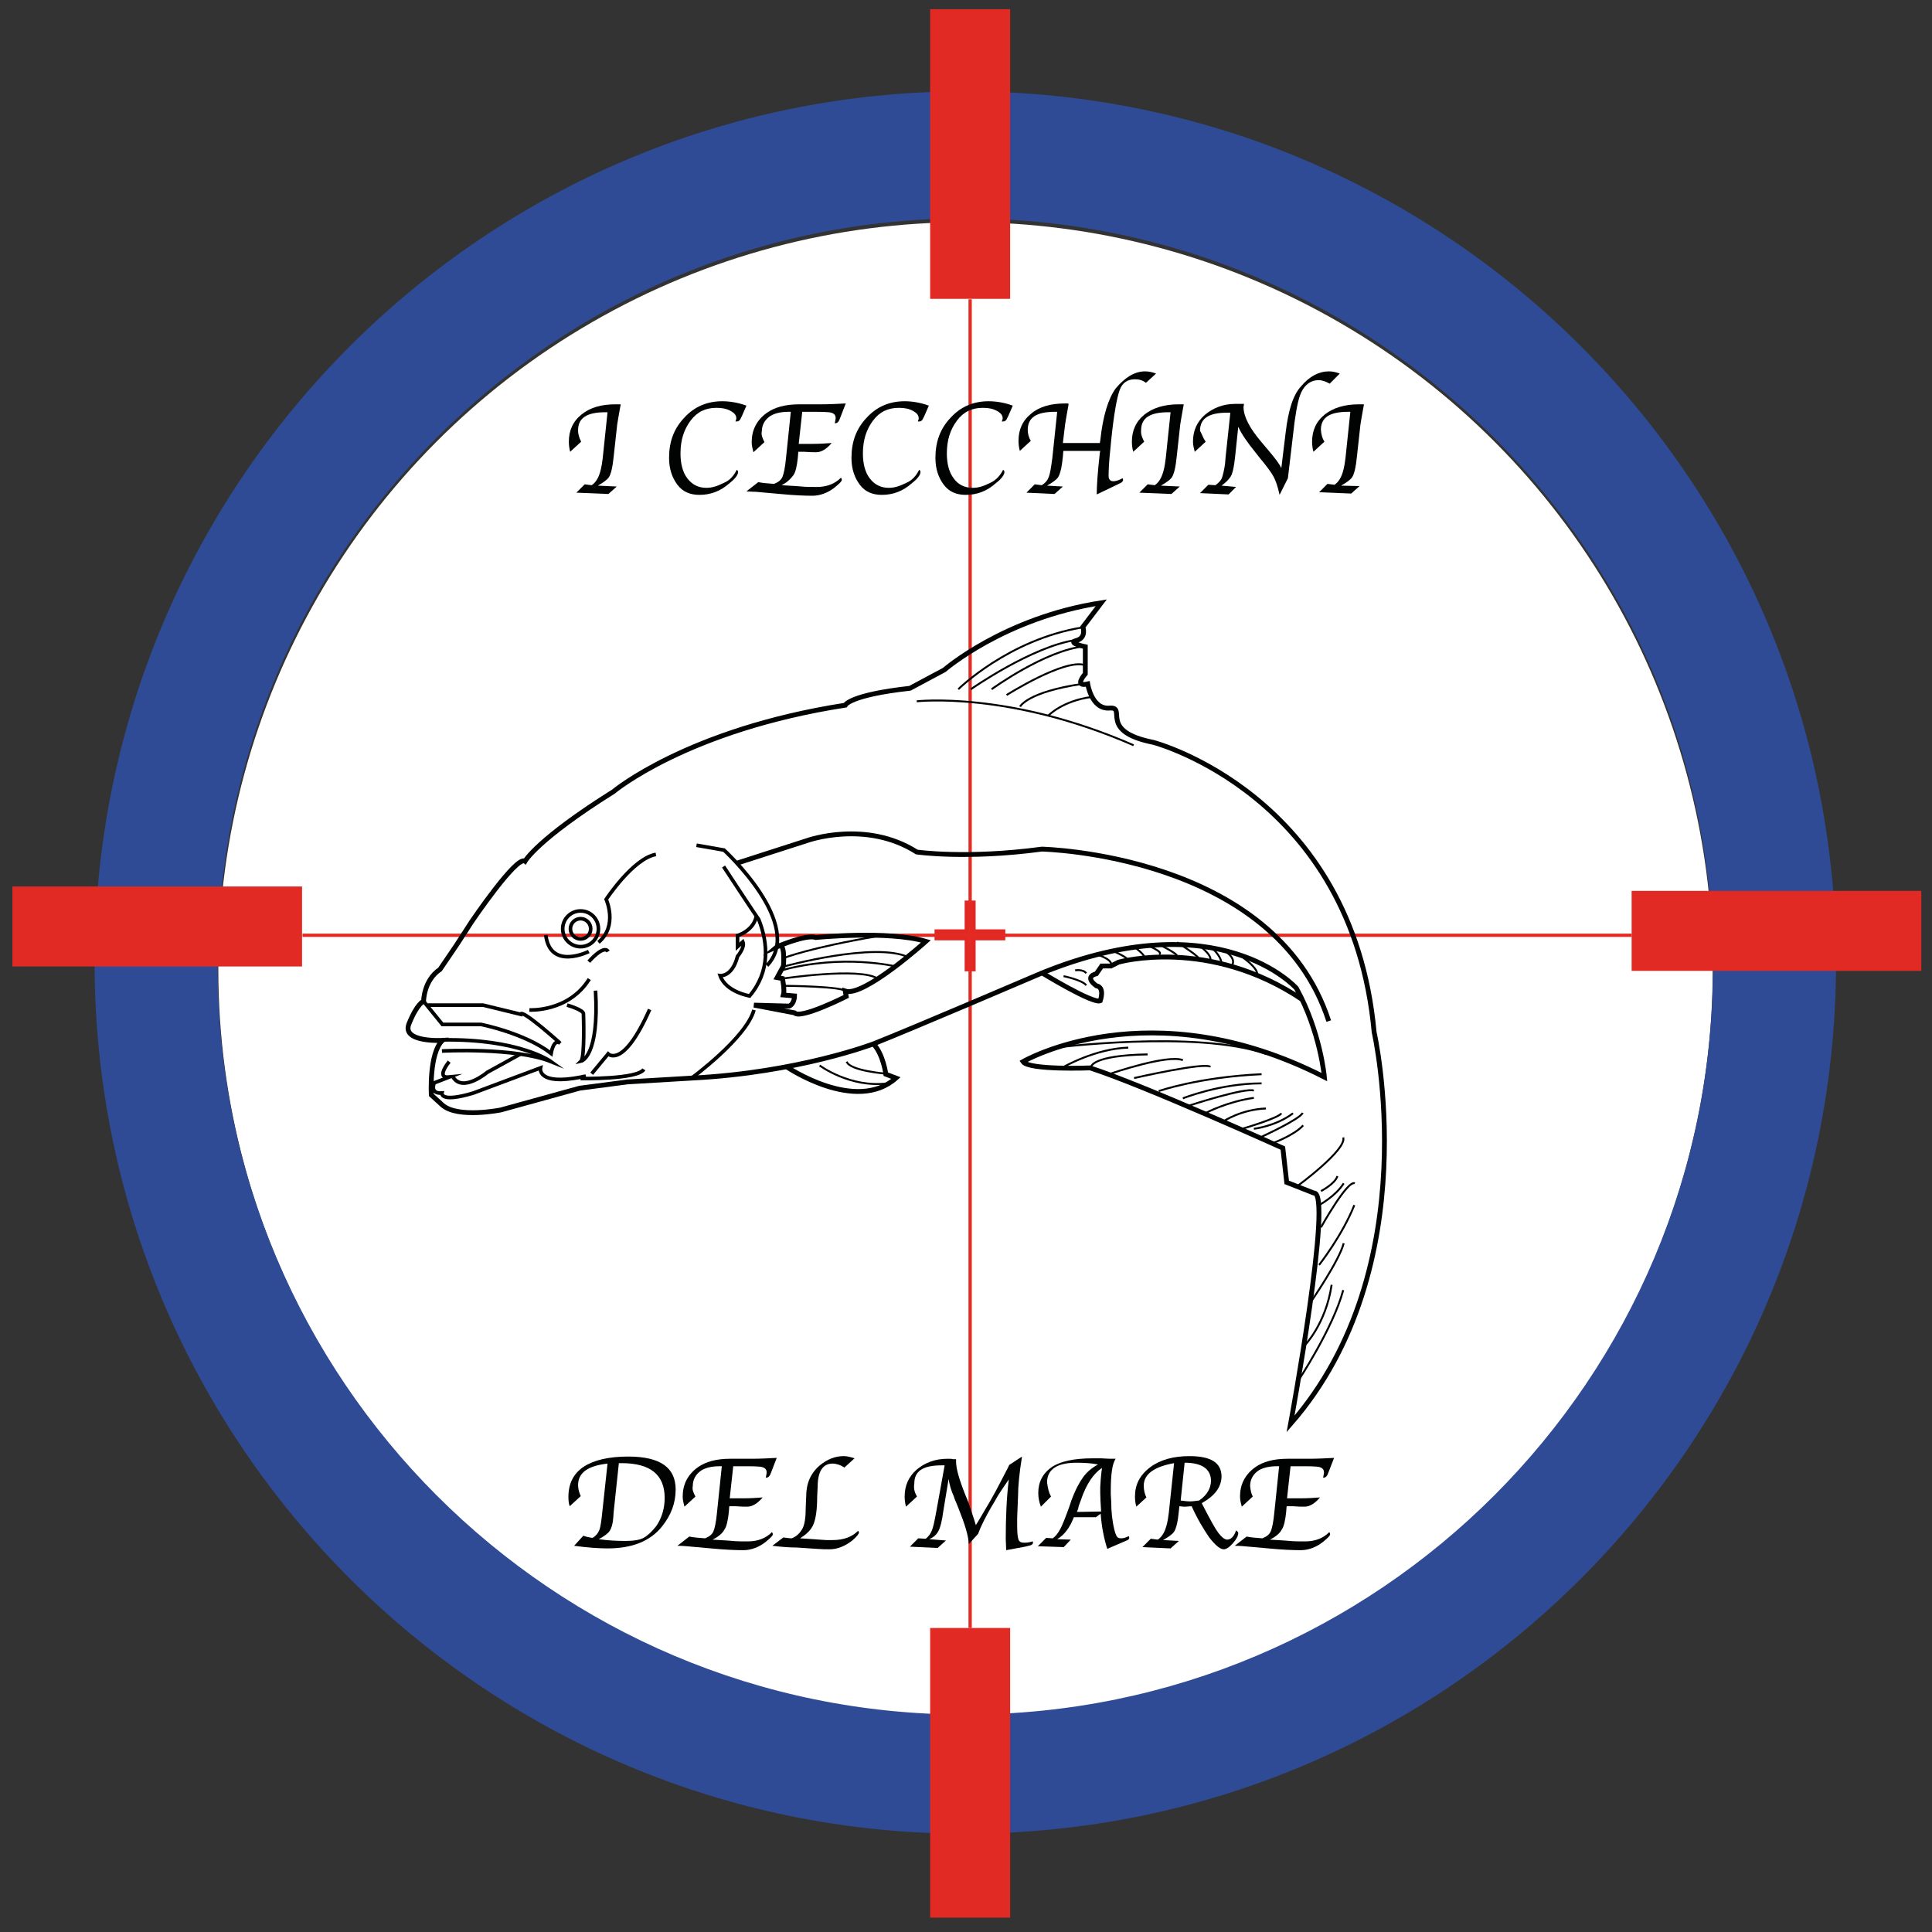 <?xml version="1.0" encoding="utf-8"?>
<!-- Generator: Adobe Illustrator 20.1.0, SVG Export Plug-In . SVG Version: 6.00 Build 0)  -->
<svg version="1.1" id="Livello_1" xmlns="http://www.w3.org/2000/svg" xmlns:xlink="http://www.w3.org/1999/xlink" x="0px" y="0px"
	 viewBox="0 0 400 400" style="enable-background:new 0 0 400 400;" xml:space="preserve">
<rect x="0" y="0" width="400" height="400" fill="#333333" stroke="none"/>
<style type="text/css">
	.st0{fill:#FFFFFF;}
	.st1{fill:#2F4B95;}
	.st2{fill:#E22A24;}
	.st3{fill:none;stroke:#E22824;stroke-width:2.5;stroke-miterlimit:10;}
	.st4{fill:none;stroke:#E32B24;stroke-width:0.75;stroke-miterlimit:10;}
	.st5{fill:none;stroke:#010202;stroke-miterlimit:10;}
	.st6{fill:none;stroke:#010202;stroke-width:0.75;stroke-miterlimit:10;}
	.st7{fill:none;stroke:#010202;stroke-width:0.4;stroke-miterlimit:10;}
	.st8{fill:#010202;}
</style>
<circle id="LIVELLO_0_-_CERCHIO_BIANCO" class="st0" cx="199.9" cy="200.7" r="154.7"/>
<g id="LIVELLO_-_1_CERCHIO_BLU" transform="matrix(0.91, 0, 0, 0.91, 365.112, 397.024)">
	<path class="st1" d="M-181.6-415.5c-109.4,0-198.1,88.7-198.1,198.2s88.8,198.2,198.1,198.2c109.4,0,198.1-88.7,198.1-198.2
		C16.6-326.7-72.1-415.5-181.6-415.5z M-181.6-46.2c-93.9,0-170.1-76.2-170.1-170.2c0-93.9,76.2-170.2,170.1-170.2
		s170.1,76.2,170.1,170.2C-11.4-122.5-87.5-46.2-181.6-46.2z"/>
</g>
<g id="LIVELLO_2_-_TACCHE_MIRA" transform="matrix(0.91, 0, 0, 0.91, 365.112, 397.024)">
	<rect x="-189.6" y="-434.2" class="st2" width="18.2" height="65.9"/>
	<rect x="-398.4" y="-234.6" class="st2" width="65.9" height="18.2"/>
	<rect x="-30" y="-233.6" class="st2" width="65.9" height="18.2"/>
	<rect x="-189.6" y="-65.9" class="st2" width="18.2" height="65.9"/>
</g>
<g id="LIVELLO_3_-_CROCINO_MIRA" transform="matrix(0.91, 0, 0, 0.91, 365.112, 397.024)">
	<line class="st3" x1="-180.5" y1="-215.3" x2="-180.5" y2="-231.4"/>
	<line class="st3" x1="-172.5" y1="-223.6" x2="-188.6" y2="-223.6"/>
</g>
<g id="LIVELLO_4_-_CROCINO_OLOGRAFICO" transform="matrix(0.91, 0, 0, 0.91, 365.112, 397.024)">
	<line class="st4" x1="-180.5" y1="-65.9" x2="-180.5" y2="-368.2"/>
	<line class="st4" x1="-332.4" y1="-223.5" x2="-30" y2="-223.5"/>
</g>
<g id="LIVELLO_-_5_RICCIOLA">
	<path class="st5" d="M87.7,207.3c0,0,0-4.3,3.4-6.6l3.4-5l3.1-4.8c0,0,9.4-13.9,11.1-12.6c0,0,2.5-4.5,18.3-14.4
		c0,0,15.2-12.8,48-17.9c0,0,0.8-2.1,13.4-3.5l7.1-3.8c0,0,12.4-10.8,32.5-13.9l-3.8,5c0,0,0.8,2.2-1.3,2.8
		c-2.1,0.5,1.8,1.3,1.8,1.3v5.6c0,0-2.5,2.8,0.5,2.1c0,0,0.8,5.3,4.5,5c3.8-0.3-2.5,4.8,9.1,7.1c0,0,41.2,10.8,45.7,60
		c0,0,11.1,48.6-17.3,81.1c0,0,8.9-48.4,4.8-47.8l-5.6-2.2l-0.8-7.1c0,0-29-13.1-39.9-16.6c0,0-12.7,0.5-13.9-1.3
		c0,0,26.2-15.3,62.4,3.2c0,0-0.8-9.3-5.8-18.4c0,0-16-18.1-52.8-3.1c0,0-27.1,11.6-34.7,14.6c0,0-15.7,6-37.6,7.1l-13.4,0.8
		l-9.9,1.3l-16.3,4.5c0,0-8.9,1.8-12.1-1l-2.3-2.1c0,0-0.5-8.6,2.3-11.3c0,0-8.6,0.5-6.9-3.5C86.4,207.7,87.7,207.3,87.7,207.3z"/>
	<path class="st6" d="M144.2,175l5.7,1c0,0,16.9,15.5,8.9,23.9"/>
	<path class="st6" d="M156.1,209.1c-1.6,5.8-12.9,14.1-12.9,14.1"/>
	<path class="st5" d="M163.4,208.3c1.1-0.5,1.1-2.1,1.1-2.1l-2.3-0.2c0.3-1-0.2-3.4-0.2-3.4l-1.1-0.2l1.3-2.4c0,0,0.5-5.5-1.3-4
		c0,0,6-2.6,8-1.9c0,0,15-1.5,22.8,0.8c0,0-12.9,11.6-16.7,10.3l0.2,1.1c0,0-9.5,4.8-10.7,3.4l-8.4-1.6L163.4,208.3z"/>
	<path class="st7" d="M162.4,198.3c0,0,5.3-2.1,19.4-4.5"/>
	<path class="st7" d="M162.3,200.1c0,0,18.9-5.2,25.8-1.9"/>
	<path class="st7" d="M162.1,202.6c0,0,15.9-2.4,19.6,0"/>
	<path class="st7" d="M185.5,200.1c0,0-11-2.7-23.7,0.8"/>
	<path class="st7" d="M162.4,204.1c0,0,12.6,0.1,12.7,1.2"/>
	<path class="st7" d="M189.8,145.2c0,0,19.1-2.2,44.9,9.1"/>
	<path class="st7" d="M198.4,142.7c0,0,10.4-10.3,25.7-12.8"/>
	<path class="st7" d="M201,142.7c0,0,12.7-8.9,21.8-10.2"/>
	<path class="st7" d="M205.3,142.7c0,0,11.1-8.1,19.3-8.9"/>
	<path class="st7" d="M217,148.2c0,0,2.9-3.1,9-3.9"/>
	<path class="st7" d="M211.2,146.3c0,0,1.4-3,12.8-4.7"/>
	<path class="st7" d="M208.4,143.9c0,0,12-7.6,16.2-6.2"/>
	<path class="st7" d="M217.6,217c0,0,30-3.9,44.5,1.2"/>
	<path class="st7" d="M268.7,286c0,0,7.3-11,9.4-18.9"/>
	<path class="st7" d="M257.2,233.7c0,0,7.5-2.2,8.1-3.2"/>
	<path class="st7" d="M259.6,233.7c0,0,4.5-0.5,8.1-3.2"/>
	<path class="st7" d="M261.1,235.4c0,0,8.1-3.7,8.6-5"/>
	<path class="st7" d="M268.7,245.5c0,0,10.2-7.5,9.4-10"/>
	<path class="st7" d="M263.7,236.6c0,0,4.3-1.6,6.1-3.6"/>
	<path class="st7" d="M273.5,246.6c0,0,2.9-1.5,3.4-3.1"/>
	<path class="st7" d="M273.1,249.5c0,0,3.4-1.8,5.1-4.5"/>
	<path class="st7" d="M273.5,254.1c0,0,5.5-9.9,7-9.1"/>
	<path class="st7" d="M270,278.7c0,0,4.5-4.5,5.7-12.7"/>
	<path class="st7" d="M271.3,269.7c0,0,6-8.7,6.9-12.3"/>
	<path class="st7" d="M273.1,261.9c0,0,4.8-6.1,7.3-12.4"/>
	<path class="st7" d="M253.4,232.1c0,0,3.6-2.4,8.7-2.6"/>
	<path class="st7" d="M249.7,230.4c0,0,4.3-2.3,9.9-3.1"/>
	<path class="st7" d="M244.9,227.4c0,0,7.7-3.1,16.3-3.1"/>
	<path class="st7" d="M239.9,225.9c0,0,8.2-2.9,21.3-3.5"/>
	<path class="st7" d="M225.9,220.9c0,0,0-2.4,11.7-2.6"/>
	<path class="st7" d="M229.9,222.3c0,0,11.9-4.1,15-2.8"/>
	<path class="st7" d="M234.8,223.2c0,0,14.9-3.4,15.8-2.3"/>
	<path class="st7" d="M246.2,228.9c0,0,11.6-3.8,13.4-3.1"/>
	<path class="st7" d="M220.2,220.9c0,0,6.6-3.8,13.4-4"/>
	<path class="st5" d="M215.7,201.4c0,0,10.6,6.5,12.1,5.8c0,0,1-2.8-0.8-3.1c0,0-2.7-1.8,0-2.5l1.1-1.6h1.9l1.6-0.8
		c0,0,18.7-5.3,38.1,7.8"/>
	<path class="st7" d="M220.2,202.1c0,0,3.9,0.8,4.7,1.9"/>
	<path class="st7" d="M222.6,200.9c0,0,1.6-0.3,2.3,0.6"/>
	<path class="st7" d="M227,197.6c0,0,3.6,1,3,2.4"/>
	<path class="st7" d="M230,196.7c0,0,4.5,1.9,3.1,2.1"/>
	<path class="st7" d="M234.8,196c0,0,2.8,2.1,1.9,2.2"/>
	<path class="st7" d="M237.5,195.7c0,0,3.5,1.4,2.5,1.9"/>
	<path class="st7" d="M239.9,195.5c0,0,4.2,2.1,3.7,2.4"/>
	<path class="st7" d="M243.7,195.1c0,0,5.6,3.5,4.2,3.4"/>
	<path class="st7" d="M248.2,195.7c0,0,2.7,1.9,2.4,3.1"/>
	<path class="st7" d="M250.6,196c0,0,2.1,1.6,2.3,3.4"/>
	<path class="st7" d="M253.4,196.8c0,0,2.8,1.5,1.6,3.2"/>
	<path class="st7" d="M255.8,197.2c0,0,4.8,2.9,4.5,4.7"/>
	<path class="st5" d="M162.9,220.9c0,0,14.3,9.7,22.6,2.3l-2.1-0.8c0,0-0.5-4-2.5-6.2"/>
	<path class="st7" d="M169.7,220.6c0,0,6.3,4.7,14.1,3.7"/>
	<path class="st7" d="M183.5,222.3c0,0-7.6-0.6-8.2-2.5"/>
	<path class="st5" d="M152.6,178.7l14.6-4.7c0,0,12.1-4.3,22.6,2.4c0,0,10.2,1.5,25.9-0.6c0,0,48.2,1,59.4,35.6"/>
	<path class="st6" d="M87.7,207.3l3.9,4.8h8c0,0,9.1,1.8,14.5,6c0,0,0.5-3.2,1.9-2.1c0,0-8.1-7.3-8.2-6l-7.8-1.9H88.4"/>
	<path class="st6" d="M91.5,217.6c0,0,15.2-0.8,22.6,2.2c0,0-6.6-4.8-22.6-4.5"/>
	<path class="st6" d="M107.8,218.2l-6.9,3.8c0,0-5.1,4.3-7.1,1"/>
	<path class="st6" d="M93,219.8c0,0-2.9,3.5,0,3.2l-3.1,1.2c0,0-1,2.3,1.6,2.1c0,0-0.5,2.1,6.5,0l13.9-5.2c0,0-0.8,3.7,8.4,1.9
		c0.3-0.1,0.5-0.1,1-0.2"/>
	<path class="st6" d="M120.2,223.3c0,0,11.8,0.2,13.1-1.9"/>
	<path class="st6" d="M109.6,209.1c0,0,8.1,0.5,12.4-6.4"/>
	<path class="st6" d="M117.4,208.1c0,0,3.6,1,3.4,1.9c0,0,0.3,8.9-0.5,9.7c0,0,3.8-0.8,3-14.6"/>
	<path class="st6" d="M122.5,222.3l3.4-4.1c0,0,3.1,3.2,8.6-9.2"/>
	<path class="st6" d="M149.8,179.4c0,0,7.1,10.8,7.3,11c1.9,4.8,2.4,10.7-1.9,15.8c0,0-4.9-0.8-6.1-4.2c0,0,2.5,0.3,3.6-4
		c0,0,1.6-1.9,1.1-3l-1.1,1v-2.3c0,0,3.4-1,3.9-4.1"/>
	<path class="st6" d="M135.8,176.9c-4.7,0.8-10.3,9.3-10.3,9.3s2.5,5.5-1.6,8.9"/>
	<path class="st6" d="M121.9,197c0,0-8,4-8.9-3.4"/>
	<path class="st6" d="M121.9,199.1c0,0,3.1-3.6,4-2.1"/>
	<ellipse class="st6" cx="120.2" cy="192.3" rx="2.1" ry="2.1"/>
	<ellipse class="st6" cx="120.2" cy="192.3" rx="3.7" ry="3.7"/>
</g>
<g id="LIVELLO_6_-_DEL_MARE" transform="matrix(0.91, 0, 0, 0.91, 365.112, 397.024)">
	<path class="st8" d="M-270.6-84.6l2.1-2.3c0.5,0.2,1.2,0.4,2.1,0.5c0.7-0.4,1.2-1,1.5-1.7c0.3-0.7,0.5-2.1,0.7-4.1l1.2-11.1
		c-4.5,0.5-6.7,2.1-6.7,4.9c0,0.8,0.2,1.6,0.6,2.5l-2.5,2.3c-0.2-0.5-0.3-1.2-0.3-2.1c0-3,1.1-5.3,3.5-6.9c2.3-1.5,5.7-2.3,10.1-2.3
		c7.3,0,10.8,2.5,10.8,7.5c0,3-1,5.8-3.1,8.4c-2.7,3.4-6.9,5-12.4,5C-265-84-267.7-84.2-270.6-84.6z M-260.4-103.6l-1.2,11.3
		l-0.1,1.4c-0.1,1.3-0.4,2.3-0.8,2.9c-0.4,0.6-1.2,1.2-2.5,1.9c2.1,0.3,4.2,0.4,6.1,0.4c1.7,0,3.2-0.2,4.1-0.7
		c0.9-0.5,1.9-1.4,2.9-2.7c1.3-1.9,1.9-4.1,1.9-6.4c0-5.3-3.3-7.9-9.8-7.9h-0.6V-103.6L-260.4-103.6z"/>
	<path class="st8" d="M-243-95.8l-2.5,2.3c-0.2-0.8-0.4-1.5-0.4-2.3c0-2.7,1.1-5,3.5-6.7c1.7-1.2,4.1-1.9,7.3-1.9h4.9
		c1.9,0,3.8-0.1,5.7-0.2l-1.2,3.1l-0.2,0.5c-0.2,0.6-0.6,0.9-0.9,0.9c-0.1,0-0.1,0-0.2,0c0.1-0.5,0.2-0.9,0.2-1.2c0-0.6-0.3-1-1-1.2
		c-0.7-0.2-2.5-0.2-5.2-0.2h-1.4l-0.8,7.3h3c1.7,0,3.2-0.1,4.5-0.2c-1.1,1.3-2.3,2.1-3.5,2.1c-0.6,0-1.5,0-2.7-0.1c-0.5,0-0.8,0-1,0
		h-0.4l-0.1,1.3c-0.2,1.9-0.5,3.3-1,4c-0.4,0.8-1.3,1.6-2.7,2.3l3.3,0.2l1.3,0.1c0.9,0.1,2.1,0.1,3.4,0.1c2.3,0,4.1-0.7,5.5-2.1
		c0.2,0.2,0.2,0.4,0.2,0.5c0,0.3-0.5,0.8-1.6,1.7c-1.5,1.2-3.3,1.9-5.1,1.9c-1.7,0-4.2-0.1-7.3-0.4l-5.6-0.5c-0.2,0-0.8-0.1-2.1-0.1
		l2.7-2.1c1,0.2,2.1,0.3,3.6,0.4c1-0.4,1.6-0.9,1.9-1.6c0.3-0.7,0.6-2.1,0.8-4.2l1.1-10.6h-0.5c-1.9,0-3.5,0.4-4.5,1.2
		c-1,0.8-1.6,1.9-1.6,3.3C-243.8-97.3-243.4-96.6-243-95.8z"/>
	<path class="st8" d="M-225.5-84.6l2.5-1.9c0.8,0.1,1.4,0.2,1.9,0.2c1.1-0.4,1.9-1.2,2.5-2.3c0.5-1,0.7-2.7,0.7-4.9l0.1-2.3
		c0-3,1-5.3,3.1-7.1c1.7-1.4,3.5-2.1,5.4-2.1c0.8,0,1.6,0.2,2.5,0.5l-2.3,2.1c-0.9-0.6-1.9-0.9-2.7-0.9c-2.3,0-3.4,1.9-3.4,5.4
		l-0.1,2.1c0,2.9-0.3,4.9-0.8,6.2c-0.5,1.3-1.5,2.3-3.1,3.3l3.1,0.2l1.3,0.1l1.6,0.1c0.4,0,0.9,0,1.4,0c2.5,0,4.4-0.7,5.8-2.1
		c0.2,0.2,0.2,0.3,0.2,0.4c0,0.3-0.5,0.9-1.4,1.7c-1.6,1.3-3.4,2.1-5.3,2.1c-0.8,0-1.7,0-2.9-0.1l-4.5-0.3
		C-221.8-84.2-223.9-84.4-225.5-84.6z"/>
	<path class="st8" d="M-192.6-95.8l-2.5,2.3c-0.2-0.8-0.3-1.5-0.3-2.3c0-2.5,0.9-4.5,2.7-6.1c1.9-1.6,4.2-2.5,7.1-2.5
		c0.5,0,0.9,0,1.2,0.1c0.2,0,0.4,0,0.5,0h0.2c0,0.3,0,0.5,0,0.6c0,1.5,0.7,4,2.1,7.5l0.7,1.7c0.1,0.2,0.2,0.6,0.4,1.2l0.5,1.5
		c0.3,0.8,0.5,1.6,0.8,2.5l0.8-1.3c0.8-1.4,1.6-2.7,2.3-3.9l1.4-2.5l1.1-2.1l1.3-2.5c0.1-0.2,0.4-0.7,0.7-1.4l2.9-1.9
		c-0.6,3.7-0.9,6.7-0.9,9l-0.2,4.9v1.9c0,1.5,0.1,2.5,0.3,3.1c0.2,0.5,0.6,0.7,1.3,0.7s1.3-0.1,1.9-0.3c0.1,0.1,0.1,0.2,0.1,0.3
		c0,0.3-0.3,0.6-1,0.7l-0.8,0.2l-4.3,0.8c0-0.9-0.1-1.9-0.1-2.5c0-5.1,0.2-9.6,0.7-13.6c-1.3,1.9-2.5,3.6-3.1,4.8l-0.9,1.5
		c-1.2,2.1-2.3,4.2-3,6.1l-2.1,2.3c-0.1-1.9-0.9-4.5-2.3-8l-0.6-1.5c-0.1-0.2-0.3-0.6-0.5-1.3c-0.6-1.3-1-2.7-1.2-4l-1.2,7.3
		c-0.3,2.3-0.7,3.8-1.1,4.5c-0.4,0.8-1,1.4-2.1,1.9l3.8,0.3l-1.9,1.7l-6.3-0.3l1.9-1.9l1.7,0.1c0.6-0.5,1.1-1.1,1.4-1.9
		c0.3-0.7,0.6-2.1,1-4.3l1.9-10.5h-0.7c-4.2,0-6.2,1.3-6.2,4.1C-193.4-97.5-193.1-96.7-192.6-95.8z"/>
	<path class="st8" d="M-162.1-95.8l-2.3,2.3c-0.4-1-0.6-2.1-0.6-3.1c0-2.5,1-4.5,3.2-6c1.9-1.2,4.9-1.9,9.2-1.9c0.7,0,1.4,0,1.9,0
		c1.5,0.1,2.3,0.1,2.3,0.1h1c-0.8,1.2-1.1,3.7-1.1,7.3v0.8l0.1,1.7c0,2.1,0.2,4.2,0.7,6.3c0.2,0.8,0.4,1.3,0.6,1.6
		c0.2,0.3,0.5,0.4,1,0.4c0.5,0,1.1-0.2,1.7-0.5c0.1,0.2,0.1,0.3,0.1,0.4c0,0.2-0.2,0.5-0.6,0.6l-0.7,0.3l-3.7,1.6
		c-0.8-2.5-1.3-5.2-1.5-8l-1.1,0.8h-5c-0.9,2.3-2.1,4-3.8,5l3.1,0.1l-1.6,1.7l-5.9-0.2l1.9-1.9l1.5,0.1c0.7-0.5,1.2-1.2,1.7-2.1
		c0.5-0.9,1.2-2.7,2.1-5.2l0.4-1.2c0.9-2.5,1.9-4.3,2.7-5.4c0.8-1.1,1.9-2.1,3.4-2.9c-1.5-0.3-3.2-0.4-4.9-0.4
		c-4.4,0-6.7,1.5-6.7,4.5C-162.8-97.6-162.6-96.7-162.1-95.8z M-150.7-92.4c-0.1-1.7-0.2-3.2-0.2-4.2c0-0.5,0-1,0-1.3l0.1-1.7
		c0.1-1.2,0.2-2.1,0.3-2.7c-1.9,1.2-3.6,3.7-4.8,7.3c-0.4,1-0.6,1.6-0.6,1.9l-0.3,0.8L-150.7-92.4L-150.7-92.4z"/>
	<path class="st8" d="M-127.8-94.3c0.2,0.4,0.3,0.6,0.4,0.8c1.6,3.1,2.7,5.1,3.4,6c0.7,0.9,1.3,1.4,1.9,1.5c0.9,0,1.6-0.6,2.1-2.1
		c0.3,0.2,0.5,0.4,0.5,0.6c0,0.6-0.4,1.4-1.2,2.3c-0.8,0.9-1.5,1.4-2.1,1.4c-0.8,0-1.9-0.9-3.3-2.7c-1.3-1.9-2.7-4.2-4-7.1
		c-0.5,0-1,0.1-1.4,0.1s-0.8,0-1.4-0.1l-0.1,1l-0.2,1.7c-0.2,1.4-0.5,2.5-0.9,3.1s-1.3,1.2-2.5,1.9l3.6,0.2l-1.9,1.7l-6.4-0.3
		l1.9-1.9l1.6,0.2c1.2-0.8,1.9-2.3,2.3-4.7l0.2-1.4l1.2-11.3c-4.5,0.8-6.9,2.5-6.9,5.1c0,1,0.2,1.9,0.6,2.7l-2.3,2.1
		c-0.2-0.8-0.3-1.5-0.3-2.3c0-2.7,1.1-4.9,3.5-6.7c2.3-1.7,5.3-2.5,8.9-2.5c4.9,0,7.3,1.5,7.3,4.7C-123.4-97.9-124.8-96-127.8-94.3z
		 M-131.7-103.5l-0.9,8.6c0.8,0.1,1.5,0.2,2.1,0.2c0.6,0,1.3-0.1,2.1-0.2c1.9-1.3,2.7-2.9,2.7-4.6
		C-125.8-102.1-127.8-103.5-131.7-103.5z"/>
	<path class="st8" d="M-116.2-95.8l-2.5,2.3c-0.2-0.8-0.4-1.5-0.4-2.3c0-2.7,1.1-5,3.5-6.7c1.7-1.2,4.1-1.9,7.3-1.9h4.9
		c1.9,0,3.8-0.1,5.7-0.2l-1.2,3.1l-0.2,0.5c-0.2,0.6-0.6,0.9-0.9,0.9c-0.1,0-0.1,0-0.2,0c0.1-0.5,0.2-0.9,0.2-1.2c0-0.6-0.3-1-1-1.2
		c-0.7-0.2-2.5-0.2-5.2-0.2h-1.4l-0.8,7.3h3c1.7,0,3.2-0.1,4.5-0.2c-1.1,1.3-2.3,2.1-3.5,2.1c-0.6,0-1.5,0-2.7-0.1c-0.5,0-0.8,0-1,0
		h-0.4l-0.1,1.3c-0.2,1.9-0.5,3.3-1,4c-0.4,0.8-1.3,1.6-2.7,2.3l3.3,0.2l1.3,0.1c0.9,0.1,2.1,0.1,3.4,0.1c2.3,0,4.1-0.7,5.5-2.1
		c0.2,0.2,0.2,0.4,0.2,0.5c0,0.3-0.5,0.8-1.6,1.7c-1.5,1.2-3.3,1.9-5.1,1.9c-1.7,0-4.2-0.1-7.3-0.4l-5.6-0.5c-0.2,0-0.8-0.1-2.1-0.1
		l2.7-2.1c1,0.2,2.1,0.3,3.6,0.4c1-0.4,1.6-0.9,1.9-1.6c0.3-0.7,0.6-2.1,0.8-4.2l1.1-10.6h-0.5c-1.9,0-3.5,0.4-4.5,1.2
		c-1,0.8-1.6,1.9-1.6,3.3C-116.7-97.3-116.6-96.6-116.2-95.8z"/>
</g>
<g id="LIVELLO_7_-_I_CECCHINI">
	<g transform="matrix(0.91, 0, 0, 0.91, 365.112, 397.024)">
		<path class="st8" d="M-269-335.8l-2.5,2.3c-0.2-0.8-0.3-1.5-0.3-2.3c0-2.5,0.9-4.6,2.9-6.2c2-1.6,4.5-2.3,7.7-2.3h1.2
			c-0.4,2.3-0.7,3.8-0.8,4.6l-0.8,7.3l-0.2,1.6c-0.2,1.4-0.5,2.5-0.9,3.1c-0.4,0.6-1.3,1.2-2.5,1.9l4.3,0.2l-1.9,1.7l-7.3-0.3
			l1.9-1.9l1.6,0.2c1.2-0.8,1.9-2.3,2.3-4.7l0.2-1.4l1.1-10.5h-0.5c-4.2,0-6.2,1.3-6.2,4.1C-269.7-337.4-269.4-336.6-269-335.8z"/>
		<path class="st8" d="M-233.6-329.4c0.2,0.1,0.3,0.3,0.3,0.5c0,0.6-0.6,1.5-1.9,2.5c-2.1,1.9-4.4,2.7-6.9,2.7c-2.1,0-3.8-0.7-5-2.3
			c-1.2-1.6-1.9-3.6-1.9-6.1c0-3.7,1.1-6.7,3.5-9.2c2.3-2.5,5.2-3.7,8.6-3.7c1.7,0,3.6,0.3,5.5,1l-1,2.3l-0.3,0.6
			c-0.2,0.5-0.5,0.7-0.9,0.7c-0.1,0-0.2,0-0.3,0c0.1-0.3,0.2-0.5,0.2-0.7c0-0.7-0.4-1.2-1.3-1.7s-1.9-0.7-3.2-0.7
			c-2.5,0-4.4,0.9-5.9,2.9c-1.5,2-2.3,4.4-2.3,7.5c0,2.3,0.5,4.3,1.6,5.7s2.5,2.1,4.3,2.1c1.3,0,2.5-0.4,3.9-1.1
			C-235.1-327-234.2-328.2-233.6-329.4z"/>
		<path class="st8" d="M-227.3-335.7l-2.5,2.3c-0.2-0.8-0.4-1.5-0.4-2.3c0-2.7,1.1-5,3.5-6.7c1.7-1.2,4.1-1.9,7.3-1.9h4.9
			c1.9,0,3.8-0.1,5.7-0.2l-1.2,3.1l-0.2,0.5c-0.2,0.6-0.6,0.9-0.9,0.9c-0.1,0-0.1,0-0.2,0c0.1-0.5,0.2-0.9,0.2-1.2
			c0-0.6-0.3-1-1-1.2c-0.7-0.2-2.5-0.2-5.2-0.2h-1.4l-0.8,7.3h3c1.7,0,3.2-0.1,4.5-0.2c-1.1,1.3-2.3,2.1-3.5,2.1
			c-0.6,0-1.5,0-2.7-0.1c-0.5,0-0.8,0-1,0h-0.4l-0.1,1.3c-0.2,1.9-0.5,3.3-1,4c-0.5,0.7-1.3,1.6-2.7,2.3l3.3,0.2l1.3,0.1
			c0.9,0.1,2.1,0.1,3.4,0.1c2.3,0,4.1-0.7,5.5-2.1c0.2,0.2,0.2,0.4,0.2,0.5c0,0.3-0.5,0.8-1.6,1.7c-1.5,1.2-3.3,1.9-5.1,1.9
			c-1.7,0-4.2-0.1-7.3-0.4l-5.6-0.5c-0.2,0-0.8,0-2.1-0.1l2.7-2.1c1,0.2,2.1,0.3,3.6,0.4c1-0.4,1.6-0.9,1.9-1.6
			c0.3-0.7,0.6-2.1,0.8-4.2l1.1-10.6h-0.5c-1.9,0-3.5,0.4-4.5,1.2c-1,0.8-1.6,1.9-1.6,3.3C-228.1-337.4-227.7-336.5-227.3-335.7z"/>
		<path class="st8" d="M-192.1-329.4c0.2,0.1,0.3,0.3,0.3,0.5c0,0.6-0.6,1.5-1.9,2.5c-2.1,1.9-4.4,2.7-6.9,2.7c-2.1,0-3.8-0.7-5-2.3
			c-1.2-1.6-1.9-3.6-1.9-6.1c0-3.7,1.1-6.7,3.5-9.2c2.3-2.5,5.2-3.7,8.6-3.7c1.7,0,3.6,0.3,5.5,1l-1,2.3l-0.3,0.6
			c-0.2,0.5-0.5,0.7-0.9,0.7c-0.1,0-0.2,0-0.3,0c0.1-0.3,0.2-0.5,0.2-0.7c0-0.7-0.4-1.2-1.3-1.7c-0.9-0.5-1.9-0.7-3.2-0.7
			c-2.5,0-4.4,0.9-5.9,2.9s-2.3,4.4-2.3,7.5c0,2.3,0.5,4.3,1.6,5.7c1.1,1.4,2.5,2.1,4.3,2.1c1.3,0,2.5-0.4,3.9-1.1
			C-193.6-327-192.7-328.2-192.1-329.4z"/>
		<path class="st8" d="M-173-329.4c0.2,0.1,0.3,0.3,0.3,0.5c0,0.6-0.6,1.5-1.9,2.5c-2.1,1.9-4.4,2.7-6.9,2.7c-2.1,0-3.8-0.7-5-2.3
			c-1.2-1.6-1.9-3.6-1.9-6.1c0-3.7,1.1-6.7,3.5-9.2c2.3-2.5,5.2-3.7,8.6-3.7c1.7,0,3.6,0.3,5.5,1l-1,2.3l-0.3,0.6
			c-0.2,0.5-0.5,0.7-0.9,0.7c-0.1,0-0.2,0-0.3,0c0.1-0.3,0.2-0.5,0.2-0.7c0-0.7-0.4-1.2-1.3-1.7s-1.9-0.7-3.2-0.7
			c-2.5,0-4.4,0.9-5.9,2.9s-2.3,4.4-2.3,7.5c0,2.3,0.5,4.3,1.6,5.7c1,1.4,2.5,2.1,4.3,2.1c1.3,0,2.5-0.4,3.9-1.1
			C-174.6-327-173.6-328.2-173-329.4z"/>
		<path class="st8" d="M-158.1-344.3c-0.4,2.3-0.7,3.8-0.8,4.6l-0.5,4.2h8.4l0.1-0.5c0.6-5.8,1.9-9.7,3.5-11.9
			c2.1-2.5,4.3-3.9,6.7-3.9c0.9,0,1.7,0.2,2.5,0.5l-2.3,2.1c-0.8-0.6-1.6-0.8-2.5-0.8c-1.7,0-2.9,0.8-3.5,2.5
			c-0.6,1.7-1.3,5.4-1.9,11.3l-0.2,2.1c-0.3,2.7-0.4,4.7-0.4,6.1c0,0.8,0.4,1.2,1.1,1.2c0.5,0,1.2-0.2,2.1-0.7
			c0,0.2,0.1,0.3,0.1,0.4c0,0.3-0.3,0.6-0.8,0.8l-0.8,0.4l-4.4,2.1c0-1.9,0.2-5,0.7-9.4l0.1-0.5h-8.4l-0.1,1.3l-0.2,1.6
			c-0.2,1.4-0.5,2.5-0.9,3.1c-0.4,0.6-1.3,1.2-2.5,1.9l3.6,0.2l-1.9,1.7l-6.4-0.3l1.9-1.9l1.6,0.2c0.8-0.5,1.3-1.1,1.6-1.9
			c0.3-0.8,0.5-2.1,0.8-4.3l1.1-10.5h-0.5c-4.2,0-6.2,1.3-6.2,4.1c0,0.8,0.2,1.7,0.7,2.5l-2.5,2.3c-0.2-0.8-0.3-1.5-0.3-2.3
			c0-2.5,0.9-4.6,2.9-6.2c1.9-1.6,4.5-2.3,7.7-2.3h0.7v0.1H-158.1z"/>
		<path class="st8" d="M-140.9-335.8l-2.5,2.3c-0.2-0.8-0.3-1.5-0.3-2.3c0-2.5,0.9-4.6,2.9-6.2c1.9-1.5,4.5-2.3,7.7-2.3h1.2
			c-0.4,2.3-0.7,3.8-0.8,4.6l-0.8,7.3l-0.2,1.6c-0.2,1.4-0.5,2.5-0.9,3.1c-0.4,0.6-1.3,1.2-2.5,1.9l4.3,0.2l-1.9,1.7l-7.3-0.3
			l1.9-1.9l1.6,0.2c1.2-0.8,1.9-2.3,2.3-4.7l0.2-1.4l1.1-10.5h-0.5c-4.2,0-6.2,1.3-6.2,4.1C-141.7-337.4-141.3-336.6-140.9-335.8z"
			/>
		<path class="st8" d="M-126.9-335.8l-2.5,2.3c-0.2-0.8-0.4-1.5-0.4-2.3c0-2.5,0.9-4.5,2.7-6.1c1.9-1.6,4.2-2.5,6.9-2.5
			c0.4,0,0.7,0,1.1,0s0.6,0,0.7,0h0.2c0,0.3-0.1,0.6-0.1,0.7c0,2.1,1.3,4.7,4,7.9l1.1,1.3l1,1.2c1,1.2,1.9,2.3,2.5,3.5l1-8.2
			c0.6-5,1.7-8.5,3.5-10.4c1.9-2.3,4.1-3.4,6.3-3.4c0.9,0,1.7,0.2,2.5,0.5l-2.3,2.3c-0.9-0.5-1.7-0.8-2.5-0.8
			c-1.5,0-2.7,0.7-3.6,2.1s-1.4,3.9-1.9,7.5l-1.5,12.7l-1.9,3.8c-0.4-1.9-0.9-3.3-1.4-4.2c-0.5-0.9-1.5-2.3-3.1-4.2l-1.1-1.4
			c-1.7-2.1-3.1-4.1-3.8-5.7l-0.7,6.7l-0.2,1.6c-0.2,1.3-0.4,2.3-0.8,3c-0.4,0.6-1,1.3-2.1,2.1l3.3,0.3l-1.7,1.7l-6.5-0.3l1.9-1.9
			l1.6,0.1c0.7-0.5,1.3-1.1,1.5-1.7c0.2-0.6,0.5-1.7,0.7-3.2l0.1-1.3l1.1-10.3h-0.7c-4.2,0-6.2,1.3-6.2,4.1
			C-127.7-337.4-127.5-336.6-126.9-335.8z"/>
		<path class="st8" d="M-99.9-335.8l-2.5,2.3c-0.2-0.8-0.3-1.5-0.3-2.3c0-2.5,0.9-4.6,2.9-6.2c1.9-1.5,4.5-2.3,7.7-2.3h1.2
			c-0.4,2.3-0.7,3.8-0.8,4.6l-0.8,7.3l-0.2,1.6c-0.2,1.4-0.5,2.5-0.9,3.1c-0.4,0.6-1.3,1.2-2.5,1.9l4.2,0.1l-1.9,1.7l-7.3-0.3
			l1.9-1.9l1.6,0.2c1.2-0.8,1.9-2.3,2.3-4.7l0.2-1.4l1.1-10.5h-0.5c-4.2,0-6.2,1.3-6.2,4.1C-100.6-337.4-100.4-336.6-99.9-335.8z"/>
	</g>
</g>
</svg>
